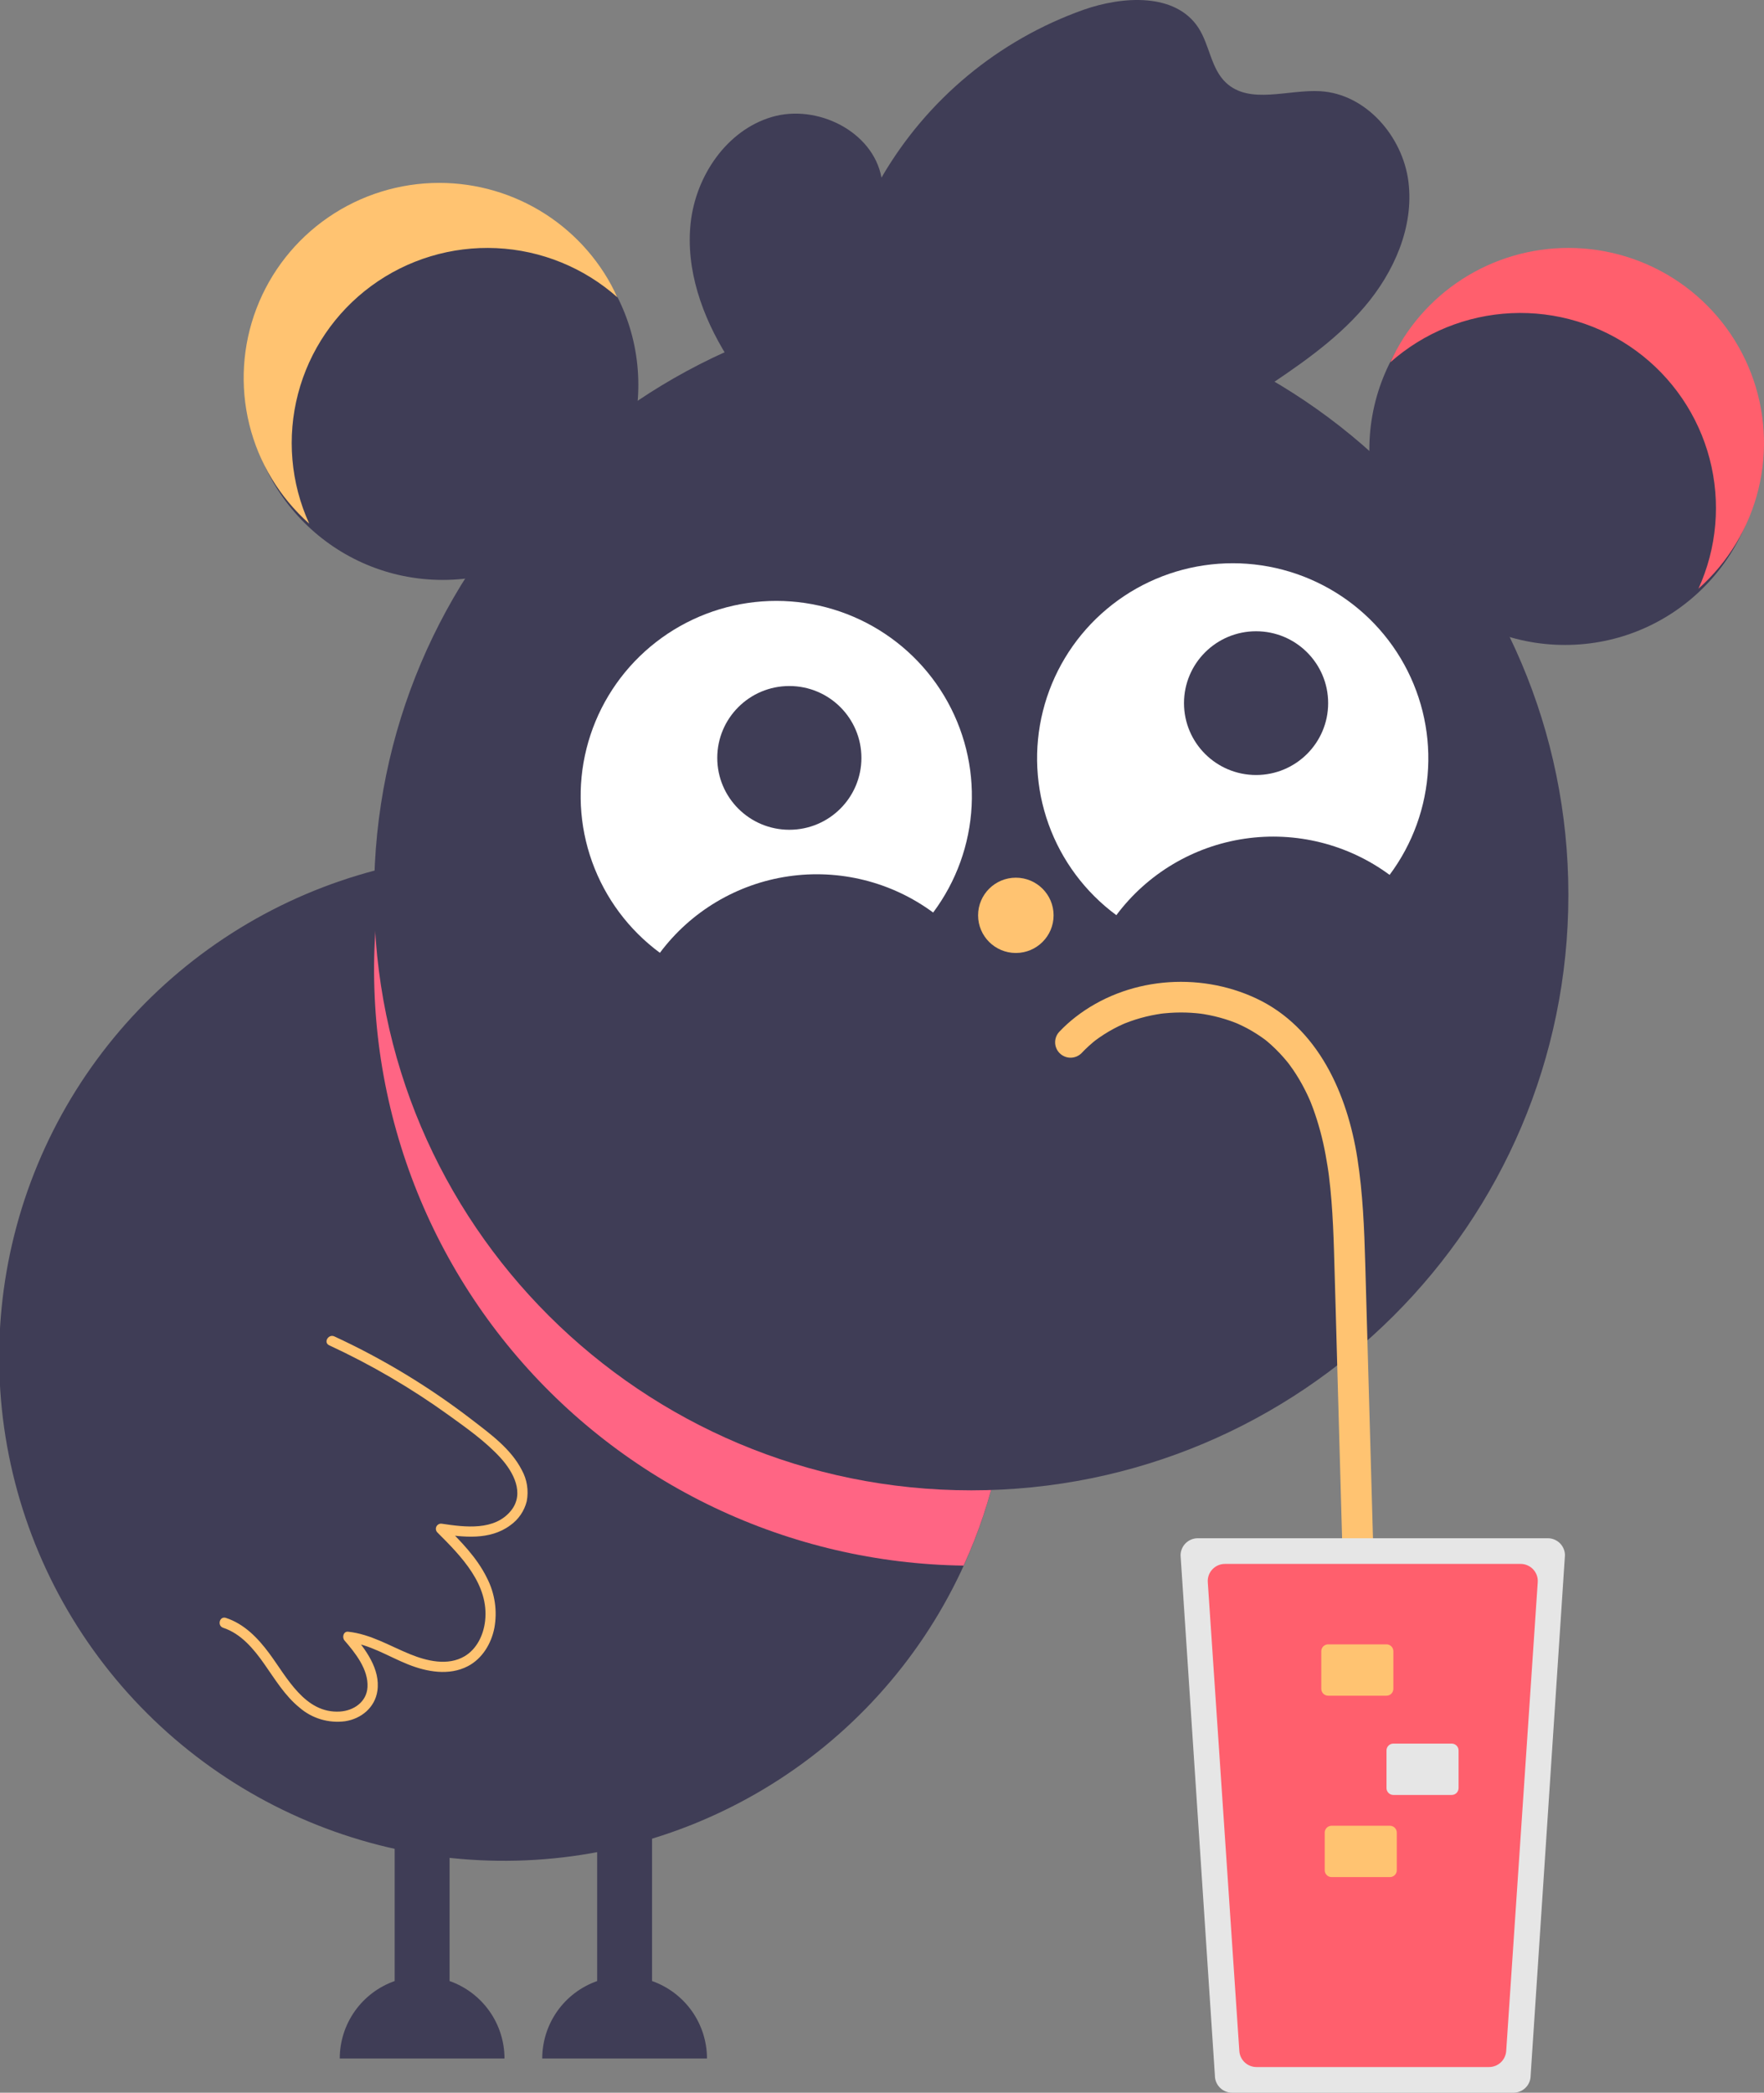 <svg width="226" height="268" viewBox="0 0 226 268" fill="none" xmlns="http://www.w3.org/2000/svg">
<rect x="0" y="0" width="226" height="268" fill="#808080" stroke="none"/>
<g clip-path="url(#clip0_35_41)">
<path d="M56.72 74.266C70.561 74.266 81.782 63.081 81.782 49.282C81.782 35.484 70.561 24.299 56.72 24.299C42.878 24.299 31.658 35.484 31.658 49.282C31.658 63.081 42.878 74.266 56.72 74.266Z" fill="#3F3D56"/>
<path d="M200.498 82.594C214.34 82.594 225.56 71.408 225.56 57.61C225.56 43.812 214.34 32.627 200.498 32.627C186.657 32.627 175.436 43.812 175.436 57.61C175.436 71.408 186.657 82.594 200.498 82.594Z" fill="#3F3D56"/>
<path d="M200.938 31.75C196.124 31.75 191.412 33.132 187.365 35.731C183.318 38.331 180.108 42.037 178.118 46.406C182.409 42.597 187.882 40.373 193.621 40.106C199.361 39.84 205.018 41.548 209.644 44.944C214.271 48.341 217.586 53.218 219.035 58.761C220.483 64.304 219.977 70.174 217.602 75.389C221.397 72.022 224.075 67.585 225.282 62.665C226.49 57.745 226.168 52.576 224.361 47.843C222.553 43.11 219.345 39.036 215.162 36.162C210.979 33.288 206.018 31.749 200.938 31.75Z" fill="#FF5F6D"/>
<path d="M56.28 23.422C61.094 23.422 65.806 24.804 69.853 27.403C73.9 30.002 77.11 33.708 79.1 38.078C74.809 34.269 69.336 32.044 63.596 31.778C57.857 31.512 52.2 33.22 47.574 36.616C42.947 40.013 39.632 44.89 38.183 50.433C36.734 55.975 37.24 61.846 39.616 67.061C35.821 63.694 33.143 59.256 31.936 54.337C30.728 49.417 31.05 44.248 32.857 39.515C34.665 34.782 37.873 30.708 42.056 27.834C46.239 24.96 51.2 23.421 56.28 23.422Z" fill="#FFC371"/>
<path d="M129.269 173.763C129.279 186.521 125.493 198.996 118.389 209.609C111.285 220.221 101.183 228.494 89.361 233.382C77.538 238.269 64.528 239.55 51.975 237.064C39.422 234.577 27.891 228.435 18.841 219.413C9.791 210.392 3.629 198.897 1.135 186.383C-1.36 173.869 -0.074 160.899 4.828 149.114C9.731 137.329 18.03 127.258 28.676 120.177C39.322 113.095 51.836 109.321 64.634 109.331C73.13 109.303 81.548 110.95 89.403 114.177C97.257 117.405 104.394 122.15 110.402 128.139C116.409 134.128 121.169 141.242 124.407 149.072C127.645 156.902 129.297 165.294 129.269 173.763Z" fill="#3F3D56"/>
<path d="M129.268 173.763C129.281 182.986 127.3 192.104 123.46 200.496C112.393 200.348 101.49 197.81 91.501 193.056C81.513 188.303 72.677 181.447 65.603 172.961C58.529 164.475 53.385 154.561 50.526 143.902C47.666 133.244 47.158 122.093 49.038 111.22C58.564 108.87 68.501 108.71 78.098 110.755C87.695 112.799 96.699 116.992 104.429 123.018C112.159 129.045 118.413 136.745 122.716 145.536C127.02 154.328 129.26 163.98 129.268 173.763Z" fill="#FF6584"/>
<path d="M124.432 190.857C166.685 190.857 200.938 156.711 200.938 114.591C200.938 72.47 166.685 38.325 124.432 38.325C82.179 38.325 47.926 72.47 47.926 114.591C47.926 156.711 82.179 190.857 124.432 190.857Z" fill="#3F3D56"/>
<path d="M143.024 117.199C146.986 111.896 152.896 108.375 159.458 107.408C166.021 106.441 172.7 108.107 178.032 112.041C180.995 108.075 182.711 103.322 182.963 98.384C183.215 93.445 181.991 88.543 179.446 84.299C176.902 80.054 173.151 76.657 168.668 74.539C164.186 72.421 159.174 71.676 154.267 72.4C149.36 73.123 144.779 75.281 141.103 78.601C137.427 81.922 134.822 86.255 133.618 91.052C132.415 95.849 132.666 100.894 134.34 105.549C136.014 110.203 139.036 114.258 143.024 117.199Z" fill="white"/>
<path d="M84.545 122.021C88.508 116.718 94.418 113.197 100.98 112.23C107.542 111.263 114.221 112.929 119.553 116.862C122.517 112.897 124.233 108.144 124.485 103.205C124.736 98.267 123.512 93.365 120.968 89.12C118.423 84.876 114.672 81.479 110.19 79.361C105.708 77.243 100.696 76.498 95.789 77.221C90.882 77.944 86.3 80.103 82.624 83.423C78.948 86.743 76.344 91.076 75.14 95.873C73.936 100.67 74.187 105.716 75.861 110.37C77.536 115.025 80.558 119.08 84.545 122.021Z" fill="white"/>
<path d="M101.128 106.263C106.228 106.263 110.362 102.142 110.362 97.058C110.362 91.975 106.228 87.854 101.128 87.854C96.029 87.854 91.895 91.975 91.895 97.058C91.895 102.142 96.029 106.263 101.128 106.263Z" fill="#3F3D56"/>
<path d="M160.926 99.25C166.026 99.25 170.16 95.129 170.16 90.045C170.16 84.962 166.026 80.841 160.926 80.841C155.827 80.841 151.693 84.962 151.693 90.045C151.693 95.129 155.827 99.25 160.926 99.25Z" fill="#3F3D56"/>
<path d="M130.148 122.042C132.819 122.042 134.984 119.883 134.984 117.221C134.984 114.558 132.819 112.399 130.148 112.399C127.477 112.399 125.311 114.558 125.311 117.221C125.311 119.883 127.477 122.042 130.148 122.042Z" fill="#FFC371"/>
<path d="M57.599 253.698V232.497H50.564V253.698C48.507 254.424 46.726 255.767 45.466 257.543C44.206 259.32 43.529 261.442 43.529 263.617L64.634 263.617C64.634 261.442 63.957 259.32 62.697 257.543C61.438 255.767 59.657 254.424 57.599 253.698Z" fill="#3F3D56"/>
<path d="M83.541 253.698V232.497H76.506V253.698C74.448 254.424 72.667 255.767 71.407 257.543C70.148 259.32 69.471 261.442 69.471 263.617L90.576 263.617C90.576 261.442 89.899 259.32 88.639 257.543C87.379 255.767 85.598 254.424 83.541 253.698Z" fill="#3F3D56"/>
<path d="M93.153 45.639C89.966 40.523 87.825 34.513 88.488 28.527C89.151 22.541 93.085 16.699 98.876 14.984C104.668 13.268 111.842 16.822 112.933 22.746C118.733 12.748 127.909 5.131 138.821 1.252C143.883 -0.525 150.609 -0.929 153.536 3.555C154.984 5.775 155.139 8.792 157.079 10.6C160.121 13.434 164.999 11.438 169.155 11.681C175.001 12.021 179.706 17.459 180.443 23.25C181.179 29.041 178.606 34.86 174.809 39.303C171.011 43.745 166.071 47.041 161.199 50.278" fill="#3F3D56"/>
<path d="M138.558 134.874C138.873 134.542 139.198 134.221 139.538 133.915C139.688 133.779 139.841 133.646 139.996 133.516C140.092 133.434 140.19 133.354 140.288 133.275C140.459 133.138 140.513 133.105 140.306 133.258C141.054 132.7 141.841 132.198 142.662 131.755C143.04 131.552 143.425 131.363 143.816 131.187C143.908 131.145 144 131.105 144.093 131.064C143.678 131.248 144.003 131.102 144.11 131.059C144.345 130.966 144.581 130.876 144.819 130.791C145.703 130.477 146.607 130.224 147.526 130.034C147.949 129.946 148.375 129.878 148.802 129.81C149.09 129.764 148.44 129.85 148.73 129.82C148.856 129.807 148.983 129.79 149.109 129.777C149.362 129.751 149.616 129.729 149.87 129.712C150.784 129.649 151.701 129.646 152.616 129.702C153.073 129.73 153.528 129.776 153.983 129.83C153.524 129.775 154.049 129.842 154.211 129.868C154.461 129.909 154.711 129.955 154.959 130.005C155.853 130.185 156.733 130.425 157.594 130.724C157.809 130.799 158.022 130.877 158.234 130.96C158.352 131.005 158.468 131.053 158.585 131.1C158.526 131.076 158.2 130.929 158.53 131.079C158.944 131.266 159.354 131.459 159.755 131.672C160.578 132.114 161.367 132.616 162.116 133.172C162.344 133.339 161.86 132.96 162.076 133.142C162.173 133.224 162.273 133.301 162.371 133.382C162.527 133.513 162.68 133.645 162.831 133.781C163.218 134.129 163.589 134.494 163.946 134.872C164.272 135.217 164.586 135.573 164.887 135.94C164.883 135.935 165.226 136.359 165.044 136.13C164.89 135.938 165.107 136.214 165.141 136.26C165.323 136.503 165.5 136.75 165.672 137C166.23 137.82 166.735 138.674 167.183 139.558C167.396 139.976 167.597 140.4 167.786 140.83C167.828 140.925 167.972 141.273 167.816 140.894C167.858 140.996 167.9 141.099 167.942 141.202C168.045 141.46 168.145 141.72 168.241 141.981C168.934 143.898 169.465 145.869 169.829 147.874C169.925 148.383 170.013 148.894 170.092 149.406C170.128 149.634 170.162 149.863 170.195 150.092C170.194 150.086 170.27 150.65 170.231 150.346C170.195 150.075 170.256 150.55 170.262 150.601C170.396 151.669 170.501 152.74 170.587 153.812C170.754 155.915 170.843 158.024 170.908 160.133C171.071 165.482 171.209 170.833 171.36 176.183L172.282 208.953L173.204 241.723L173.319 245.791C173.319 246.314 173.527 246.816 173.898 247.186C174.269 247.556 174.772 247.763 175.297 247.763C175.822 247.763 176.325 247.556 176.696 247.186C177.067 246.816 177.276 246.314 177.276 245.791L176.328 212.117L175.387 178.669L174.913 161.832C174.787 157.324 174.604 152.82 173.908 148.357C172.627 140.138 168.902 131.593 160.941 127.86C153.505 124.374 144.303 125.183 137.788 130.252C137.067 130.811 136.389 131.424 135.76 132.085C135.389 132.455 135.18 132.956 135.18 133.48C135.18 134.003 135.389 134.504 135.76 134.874C136.131 135.244 136.634 135.452 137.159 135.452C137.684 135.452 138.187 135.244 138.558 134.874Z" fill="#FFC371"/>
<path d="M153.451 196.993C152.869 196.994 152.31 197.225 151.898 197.636C151.485 198.047 151.254 198.604 151.253 199.185L155.649 265.78C155.647 266.07 155.702 266.357 155.811 266.626C155.92 266.894 156.082 267.139 156.286 267.345C156.49 267.552 156.734 267.716 157.002 267.828C157.27 267.94 157.557 267.999 157.848 268H193.903C194.486 267.999 195.044 267.768 195.457 267.357C195.869 266.946 196.1 266.389 196.101 265.808L200.499 199.156C200.492 198.58 200.257 198.029 199.845 197.624C199.433 197.219 198.878 196.993 198.3 196.993H153.451Z" fill="#E6E6E6"/>
<path d="M156.932 200.281C156.631 200.281 156.333 200.342 156.057 200.462C155.781 200.581 155.532 200.756 155.327 200.975C155.121 201.195 154.963 201.454 154.861 201.736C154.76 202.019 154.719 202.319 154.739 202.619L158.781 262.667C158.82 263.222 159.068 263.74 159.475 264.12C159.882 264.499 160.417 264.711 160.975 264.713H190.776C191.334 264.711 191.869 264.499 192.276 264.12C192.683 263.74 192.931 263.222 192.97 262.667L197.012 202.619C197.032 202.319 196.991 202.019 196.89 201.736C196.788 201.454 196.63 201.195 196.424 200.975C196.219 200.756 195.97 200.581 195.694 200.462C195.418 200.342 195.12 200.281 194.819 200.281H156.932Z" fill="#FF5F6D"/>
<path d="M170.16 210.581C169.926 210.581 169.703 210.674 169.538 210.838C169.373 211.002 169.28 211.225 169.28 211.458V216.279C169.28 216.512 169.373 216.734 169.538 216.899C169.703 217.063 169.926 217.155 170.16 217.156H177.634C177.867 217.155 178.091 217.063 178.256 216.899C178.421 216.734 178.513 216.512 178.514 216.279V211.458C178.513 211.225 178.421 211.002 178.256 210.838C178.091 210.674 177.867 210.581 177.634 210.581H170.16Z" fill="#FFC371"/>
<path d="M178.514 223.292C178.281 223.293 178.057 223.385 177.892 223.549C177.727 223.714 177.635 223.936 177.634 224.169V228.99C177.635 229.223 177.727 229.445 177.892 229.61C178.057 229.774 178.281 229.867 178.514 229.867H185.988C186.221 229.867 186.445 229.774 186.61 229.61C186.775 229.445 186.867 229.223 186.868 228.99V224.169C186.867 223.936 186.775 223.714 186.61 223.549C186.445 223.385 186.221 223.293 185.988 223.292H178.514Z" fill="#E6E6E6"/>
<path d="M170.599 233.812C170.366 233.812 170.143 233.905 169.978 234.069C169.813 234.233 169.72 234.456 169.72 234.688V239.51C169.72 239.742 169.813 239.965 169.978 240.129C170.143 240.294 170.366 240.386 170.599 240.386H178.074C178.307 240.386 178.531 240.294 178.695 240.129C178.86 239.965 178.953 239.742 178.953 239.51V234.688C178.953 234.456 178.86 234.233 178.695 234.069C178.531 233.905 178.307 233.812 178.074 233.812H170.599Z" fill="#FFC371"/>
<path d="M28.593 208.46C30.881 209.216 32.492 211.156 33.833 213.059C35.215 215.019 36.481 217.148 38.37 218.68C39.163 219.367 40.094 219.879 41.1 220.18C42.107 220.482 43.166 220.567 44.208 220.429C46.279 220.118 48.034 218.675 48.349 216.547C48.764 213.744 46.796 211.149 45.07 209.155L44.603 210.277C47.354 210.573 49.745 212.136 52.264 213.142C54.678 214.107 57.532 214.633 59.943 213.376C61.793 212.411 62.946 210.482 63.337 208.483C63.737 206.3 63.402 204.048 62.386 202.075C61.102 199.459 58.998 197.345 56.956 195.309L56.315 196.408C59.35 196.863 62.733 197.286 65.367 195.342C66.42 194.602 67.171 193.509 67.483 192.263C67.751 190.885 67.523 189.458 66.838 188.232C65.453 185.544 62.84 183.649 60.496 181.846C55.03 177.633 49.108 174.044 42.84 171.146C42.075 170.792 41.404 171.925 42.174 172.282C47.544 174.768 52.663 177.759 57.462 181.215C59.771 182.879 62.211 184.595 64.135 186.706C65.768 188.499 67.256 191.24 65.472 193.455C63.374 196.061 59.577 195.576 56.665 195.14C56.526 195.107 56.38 195.119 56.248 195.175C56.116 195.231 56.006 195.328 55.934 195.451C55.861 195.575 55.831 195.718 55.847 195.86C55.864 196.002 55.926 196.135 56.024 196.239C59.066 199.274 62.68 202.916 62.15 207.586C61.95 209.357 61.107 211.165 59.527 212.102C57.378 213.374 54.691 212.719 52.528 211.839C49.901 210.771 47.48 209.272 44.603 208.962C43.983 208.896 43.804 209.7 44.137 210.085C45.533 211.697 47.207 213.795 47.083 216.056C46.98 217.947 45.325 219.079 43.551 219.186C39.037 219.458 36.759 214.774 34.471 211.702C33.022 209.758 31.304 207.972 28.943 207.192C28.136 206.925 27.789 208.194 28.593 208.46Z" fill="#FFC371"/>
</g>
<defs>
<clipPath id="clip0_35_41">
<rect width="226" height="268" fill="white"/>
</clipPath>
</defs>
</svg>
